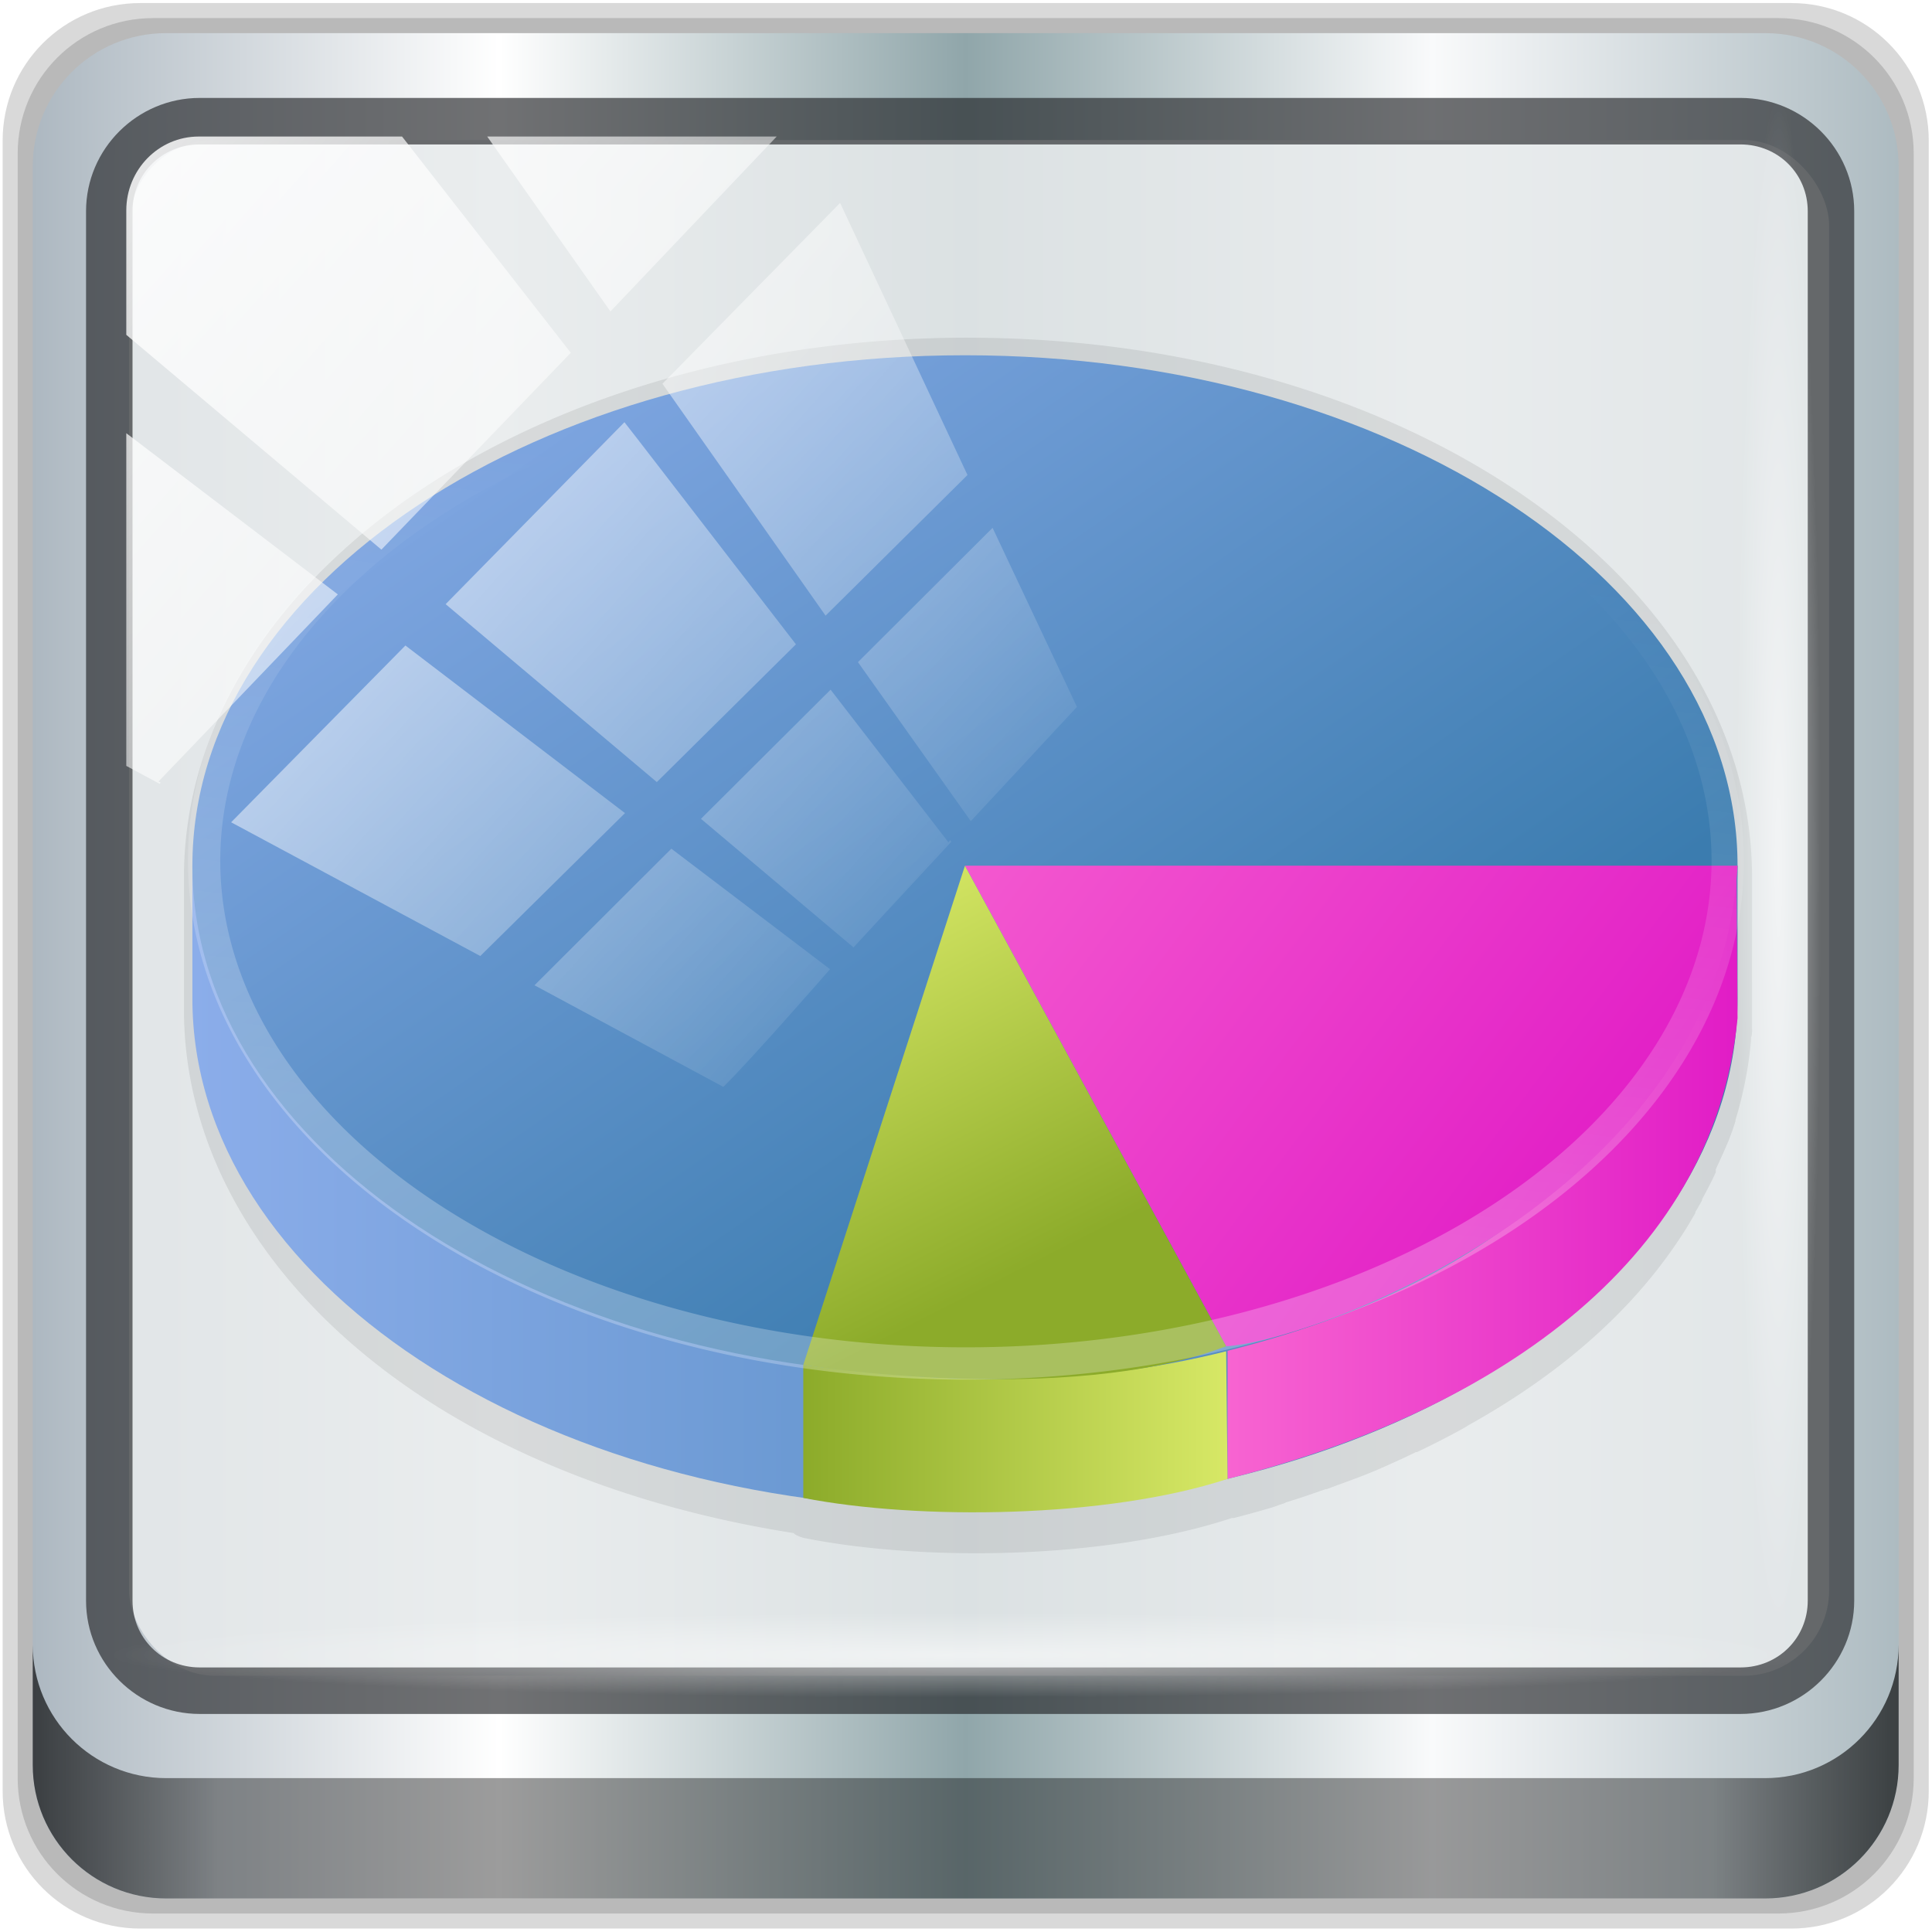 <?xml version="1.0" encoding="UTF-8" standalone="no"?>
<!-- Created with Inkscape (http://www.inkscape.org/) -->

<svg
   xmlns:dc="http://purl.org/dc/elements/1.1/"
   xmlns:cc="http://creativecommons.org/ns#"
   xmlns:rdf="http://www.w3.org/1999/02/22-rdf-syntax-ns#"
   xmlns:svg="http://www.w3.org/2000/svg"
   xmlns="http://www.w3.org/2000/svg"
   xmlns:xlink="http://www.w3.org/1999/xlink"
   xmlns:sodipodi="http://sodipodi.sourceforge.net/DTD/sodipodi-0.dtd"
   xmlns:inkscape="http://www.inkscape.org/namespaces/inkscape"
   width="96"
   height="96"
   id="svg2"
   version="1.1"
   inkscape:version="0.92.2 5c3e80d, 2017-08-06"
   sodipodi:docname="kdf.svg">
  <script
     xlink:href=""
     id="script2985" />
  <defs
     id="defs4">
    <linearGradient
       id="linearGradient4485">
      <stop
         id="stop4487"
         offset="0"
         style="stop-color:#baa493;stop-opacity:1" />
      <stop
         style="stop-color:#745c4a;stop-opacity:1"
         offset="1"
         id="stop4489" />
    </linearGradient>
    <linearGradient
       id="linearGradient3872">
      <stop
         style="stop-color:#e28929;stop-opacity:1;"
         offset="0"
         id="stop3874" />
      <stop
         id="stop3880"
         offset="1"
         style="stop-color:#ca7414;stop-opacity:1;" />
    </linearGradient>
    <linearGradient
       inkscape:collect="always"
       id="linearGradient3904">
      <stop
         style="stop-color:#ffffff;stop-opacity:1;"
         offset="0"
         id="stop3906" />
      <stop
         style="stop-color:#ffffff;stop-opacity:0;"
         offset="1"
         id="stop3908" />
    </linearGradient>
    <linearGradient
       id="linearGradient3414">
      <stop
         style="stop-color:#baa493;stop-opacity:1"
         offset="0"
         id="stop3416" />
      <stop
         id="stop3418"
         offset="1"
         style="stop-color:#745c4a;stop-opacity:1" />
    </linearGradient>
    <linearGradient
       id="linearGradient3832">
      <stop
         style="stop-color:#d8d8d8;stop-opacity:0;"
         offset="0"
         id="stop3834" />
      <stop
         id="stop3842"
         offset="0.05"
         style="stop-color:#ffffff;stop-opacity:1;" />
      <stop
         style="stop-color:#d8d8d8;stop-opacity:0;"
         offset="0.1"
         id="stop3846" />
      <stop
         id="stop3840"
         offset="0.5"
         style="stop-color:#d8d8d8;stop-opacity:0;" />
      <stop
         style="stop-color:#d8d8d8;stop-opacity:0;"
         offset="0.9"
         id="stop3844" />
      <stop
         id="stop3848"
         offset="0.95"
         style="stop-color:#ffffff;stop-opacity:1;" />
      <stop
         style="stop-color:#d8d8d8;stop-opacity:0;"
         offset="1"
         id="stop3836" />
    </linearGradient>
    <linearGradient
       id="linearGradient4188">
      <stop
         style="stop-color:#ffffff;stop-opacity:0;"
         offset="0"
         id="stop4190" />
      <stop
         id="stop4198"
         offset="0.15"
         style="stop-color:#ffffff;stop-opacity:1;" />
      <stop
         id="stop4196"
         offset="0.85"
         style="stop-color:#ffffff;stop-opacity:1;" />
      <stop
         style="stop-color:#ffffff;stop-opacity:0;"
         offset="1"
         id="stop4192" />
    </linearGradient>
    <linearGradient
       id="linearGradient3298">
      <stop
         style="stop-color:#000000;stop-opacity:1;"
         offset="0"
         id="stop3300" />
      <stop
         id="stop3302"
         offset="0.05"
         style="stop-color:#ffffff;stop-opacity:1;" />
      <stop
         style="stop-color:#000000;stop-opacity:1;"
         offset="0.1"
         id="stop3304" />
      <stop
         id="stop3306"
         offset="0.5"
         style="stop-color:#000000;stop-opacity:0.498;" />
      <stop
         style="stop-color:#000000;stop-opacity:1;"
         offset="0.9"
         id="stop3308" />
      <stop
         id="stop3310"
         offset="0.95"
         style="stop-color:#ffffff;stop-opacity:1;" />
      <stop
         style="stop-color:#000000;stop-opacity:1;"
         offset="1"
         id="stop3312" />
    </linearGradient>
    <linearGradient
       gradientTransform="translate(-0.192,-0.084)"
       y2="34.832"
       x2="22.635"
       y1="59.746"
       x1="44.726"
       gradientUnits="userSpaceOnUse"
       id="linearGradient3391"
       xlink:href="#linearGradient4125"
       inkscape:collect="always" />
    <linearGradient
       inkscape:collect="always"
       id="linearGradient4125">
      <stop
         style="stop-color:#ffffff;stop-opacity:1;"
         offset="0"
         id="stop4127" />
      <stop
         style="stop-color:#ffffff;stop-opacity:0;"
         offset="1"
         id="stop4129" />
    </linearGradient>
    <linearGradient
       x1="-26.434"
       y1="14.381"
       x2="-15.63"
       y2="30.013"
       id="linearGradient4154"
       xlink:href="#linearGradient6711-3"
       gradientUnits="userSpaceOnUse"
       gradientTransform="matrix(1.996,0,0,1.996,95.191,14.107)" />
    <linearGradient
       id="linearGradient6699-3">
      <stop
         id="stop6701-7"
         style="stop-color:#f764d1;stop-opacity:1;"
         offset="0" />
      <stop
         id="stop6295"
         style="stop-color:#e11cc6;stop-opacity:1;"
         offset="1" />
    </linearGradient>
    <linearGradient
       x1="-19.536"
       y1="21.995"
       x2="-8.76"
       y2="30.07"
       id="linearGradient4156"
       xlink:href="#linearGradient6699-3"
       gradientUnits="userSpaceOnUse"
       gradientTransform="matrix(1.996,0,0,1.996,95.191,14.107)" />
    <linearGradient
       id="linearGradient6711-3">
      <stop
         id="stop6713-9"
         style="stop-color:#8badea;stop-opacity:1"
         offset="0" />
      <stop
         id="stop6715-2"
         style="stop-color:#3b7caf;stop-opacity:1"
         offset="1" />
    </linearGradient>
    <linearGradient
       x1="-17.863"
       y1="30.828"
       x2="-20.822"
       y2="25.015"
       id="linearGradient4158"
       xlink:href="#linearGradient6719-4"
       gradientUnits="userSpaceOnUse"
       gradientTransform="matrix(1.996,0,0,1.996,95.191,14.107)" />
    <linearGradient
       id="linearGradient6719-4">
      <stop
         id="stop6721-4"
         style="stop-color:#8cab2a;stop-opacity:1"
         offset="0" />
      <stop
         id="stop6723-4"
         style="stop-color:#d7e866;stop-opacity:1"
         offset="1" />
    </linearGradient>
    <linearGradient
       x1="-20.75"
       y1="29"
       x2="-19.5"
       y2="18.75"
       id="linearGradient4160"
       xlink:href="#linearGradient6687-4"
       gradientUnits="userSpaceOnUse" />
    <linearGradient
       id="linearGradient6687-4">
      <stop
         id="stop6689-7"
         style="stop-color:#ffffff;stop-opacity:1"
         offset="0" />
      <stop
         id="stop6691-6"
         style="stop-color:#ffffff;stop-opacity:0"
         offset="1" />
    </linearGradient>
    <linearGradient
       inkscape:collect="always"
       xlink:href="#linearGradient3904"
       id="linearGradient4767"
       gradientUnits="userSpaceOnUse"
       x1="2.771"
       y1="-28.642"
       x2="50.528"
       y2="14.514" />
    <clipPath
       clipPathUnits="userSpaceOnUse"
       id="clipPath4156-4">
      <path
         style="opacity:0.6;fill:#ffffff;fill-opacity:1;stroke:none"
         d="m 27.046,-55.695 -14.214,13.321 0.061,0 15.653,21.771 10.231,-10.546 C 38.562,-32.302 27.468,-54.819 27.046,-55.695 z M 9.647,-39.383 -5.241,-25.321 15.988,-7.806 26.372,-18.383 9.647,-39.383 z m 31.491,12.951 -9.741,9.714 8.945,12.458 7.781,-7.555 -6.984,-14.617 z m -49.84,4.379 -13.754,12.982 26.283,13.846 0.061,-0.062 -0.123,-0.062 L 13.599,-5.401 -8.702,-22.053 z m 38.015,7.401 -9.803,9.775 11.579,9.559 7.628,-7.401 -8.669,-11.009 -0.735,-0.925 z m 20.187,5.674 -7.383,7.216 6.188,8.542 5.82,-6.137 -4.626,-9.621 z m -32.195,6.322 -9.557,9.498 13.662,7.185 7.934,-7.678 -12.039,-9.004 z m 23.312,2.374 -7.107,6.938 8.363,6.907 5.361,-5.674 -0.061,-0.092 -0.092,0.123 -6.464,-8.203 z m -8.73,8.542 -7.505,7.339 10.354,5.458 c 1.397,-1.321 5.675,-6.123 5.851,-6.322 L 31.886,8.26 z"
         id="path4158-0"
         inkscape:connector-curvature="0" />
    </clipPath>
    <radialGradient
       inkscape:collect="always"
       xlink:href="#linearGradient3904"
       id="radialGradient4143"
       gradientUnits="userSpaceOnUse"
       gradientTransform="matrix(0.888,0,0,0.049,16.069,-98.752)"
       cx="13.948"
       cy="44.893"
       fx="13.948"
       fy="44.893"
       r="43.199" />
    <radialGradient
       inkscape:collect="always"
       xlink:href="#linearGradient3904"
       id="radialGradient4139"
       cx="13.948"
       cy="44.893"
       fx="13.948"
       fy="44.893"
       r="43.199"
       gradientTransform="matrix(0.975,0,0,0.049,41.943,65.501)"
       gradientUnits="userSpaceOnUse" />
    <linearGradient
       gradientTransform="translate(57.313,-170.89)"
       inkscape:collect="always"
       xlink:href="#linearGradient3832-0-6-1-1"
       id="linearGradient4129"
       x1="1.5"
       y1="88.172"
       x2="94.5"
       y2="88.172"
       gradientUnits="userSpaceOnUse" />
    <linearGradient
       id="linearGradient3832-0-6-1-1">
      <stop
         style="stop-color:#000000;stop-opacity:1;"
         offset="0"
         id="stop3834-6-3-7-1" />
      <stop
         id="stop3872-2-4"
         offset="0.1"
         style="stop-color:#000000;stop-opacity:0.588;" />
      <stop
         style="stop-color:#000000;stop-opacity:0.588;"
         offset="0.9"
         id="stop3844-6-2-7-6" />
      <stop
         style="stop-color:#000000;stop-opacity:1;"
         offset="1"
         id="stop3836-5-0-2-9" />
    </linearGradient>
    <clipPath
       id="clipPath4194-1-2-5">
      <rect
         width="84"
         height="84"
         rx="6"
         ry="6"
         x="6"
         y="6"
         id="rect4196-1-6-2"
         style="fill:#ff00ff;fill-opacity:1;fill-rule:nonzero;stroke:none" />
    </clipPath>
    <linearGradient
       y2="66.233"
       x2="126.139"
       y1="48.047"
       x1="48.234"
       gradientUnits="userSpaceOnUse"
       id="linearGradient6414-8"
       xlink:href="#linearGradient4071-3-8-2"
       inkscape:collect="always" />
    <linearGradient
       id="linearGradient4071-3-8-2">
      <stop
         id="stop4073-8-8-6"
         style="stop-color:#000000;stop-opacity:1"
         offset="0" />
      <stop
         id="stop4075-4-4-8"
         style="stop-color:#000000;stop-opacity:0"
         offset="1" />
    </linearGradient>
    <linearGradient
       y2="62.839"
       x2="126.673"
       y1="48.032"
       x1="48.055"
       gradientUnits="userSpaceOnUse"
       id="linearGradient6416-7"
       xlink:href="#linearGradient4071-3-8-2"
       inkscape:collect="always" />
    <linearGradient
       y2="60.29"
       x2="127.052"
       y1="48.029"
       x1="47.997"
       gradientUnits="userSpaceOnUse"
       id="linearGradient6418-1"
       xlink:href="#linearGradient4071-3-8-2"
       inkscape:collect="always" />
    <linearGradient
       y2="57.665"
       x2="127.416"
       y1="48.029"
       x1="47.998"
       gradientUnits="userSpaceOnUse"
       id="linearGradient6420-5"
       xlink:href="#linearGradient4071-3-8-2"
       inkscape:collect="always" />
    <radialGradient
       r="30.64"
       fy="47.598"
       fx="48.41"
       cy="47.598"
       cx="48.41"
       gradientTransform="matrix(1,0,0,0.985,-30,0.716)"
       gradientUnits="userSpaceOnUse"
       id="radialGradient6422-6"
       xlink:href="#linearGradient3904"
       inkscape:collect="always" />
    <radialGradient
       r="28.879"
       fy="47.887"
       fx="48.265"
       cy="47.887"
       cx="48.265"
       gradientTransform="matrix(1,0,0,1.014,-30,-0.661)"
       gradientUnits="userSpaceOnUse"
       id="radialGradient6424-3"
       xlink:href="#linearGradient4071-3-8-2"
       inkscape:collect="always" />
    <radialGradient
       inkscape:collect="always"
       xlink:href="#linearGradient3904"
       id="radialGradient4073"
       gradientUnits="userSpaceOnUse"
       gradientTransform="matrix(0,1.621,-2.038,0,160.664,-243.037)"
       cx="158"
       cy="6.213"
       fx="158"
       fy="6.213"
       r="41" />
    <radialGradient
       inkscape:collect="always"
       xlink:href="#linearGradient4091-0-3-0-7"
       id="radialGradient4075"
       gradientUnits="userSpaceOnUse"
       gradientTransform="matrix(-1.072,0,0,-0.875,199.464,-19.126)"
       cx="48"
       cy="-27"
       fx="48"
       fy="-27"
       r="42" />
    <linearGradient
       id="linearGradient4091-0-3-0-7">
      <stop
         style="stop-color:#ffffff;stop-opacity:1;"
         offset="0"
         id="stop4093-3-6-4-2" />
      <stop
         id="stop4099-6-1-8-3"
         offset="0.8"
         style="stop-color:#ffffff;stop-opacity:1;" />
      <stop
         style="stop-color:#ffffff;stop-opacity:0;"
         offset="1"
         id="stop4095-1-0-7-9" />
    </linearGradient>
    <linearGradient
       inkscape:collect="always"
       xlink:href="#linearGradient6139-0"
       id="linearGradient4071"
       gradientUnits="userSpaceOnUse"
       gradientTransform="matrix(1.107,0,0,1.107,52.17,-174.926)"
       x1="6"
       y1="47"
       x2="90"
       y2="47" />
    <linearGradient
       id="linearGradient6139-0">
      <stop
         id="stop6141-2"
         offset="0"
         style="stop-color:#adb8c1;stop-opacity:1" />
      <stop
         style="stop-color:#ffffff;stop-opacity:1;"
         offset="0.25"
         id="stop6151-0" />
      <stop
         style="stop-color:#90a6aa;stop-opacity:1"
         offset="0.5"
         id="stop6147-1" />
      <stop
         id="stop6149-4"
         offset="0.75"
         style="stop-color:#f9fafb;stop-opacity:1" />
      <stop
         id="stop6143-4"
         offset="1"
         style="stop-color:#adbbc1;stop-opacity:1" />
    </linearGradient>
    <radialGradient
       r="43.199"
       fy="44.893"
       fx="13.948"
       cy="44.893"
       cx="13.948"
       gradientTransform="matrix(0.975,0,0,0.049,91.212,-90.723)"
       gradientUnits="userSpaceOnUse"
       id="radialGradient7462"
       xlink:href="#linearGradient3904"
       inkscape:collect="always" />
    <radialGradient
       r="43.199"
       fy="44.893"
       fx="13.948"
       cy="44.893"
       cx="13.948"
       gradientTransform="matrix(0.888,0,0,0.049,-140.155,-148.021)"
       gradientUnits="userSpaceOnUse"
       id="radialGradient7464"
       xlink:href="#linearGradient3904"
       inkscape:collect="always" />
    <linearGradient
       y2="14.514"
       x2="50.528"
       y1="-28.642"
       x1="2.771"
       gradientUnits="userSpaceOnUse"
       id="linearGradient7466"
       xlink:href="#linearGradient3904"
       inkscape:collect="always" />
    <linearGradient
       x1="45.448"
       y1="92.54"
       x2="45.448"
       y2="7.017"
       id="ButtonShadow-6"
       gradientUnits="userSpaceOnUse"
       gradientTransform="scale(1.006,0.994)">
      <stop
         id="stop3750-4"
         style="stop-color:#000000;stop-opacity:1"
         offset="0" />
      <stop
         id="stop3752-4"
         style="stop-color:#000000;stop-opacity:0.588"
         offset="1" />
    </linearGradient>
    <filter
       color-interpolation-filters="sRGB"
       id="filter3174-0">
      <feGaussianBlur
         id="feGaussianBlur3176-7"
         stdDeviation="1.71" />
    </filter>
    <linearGradient
       x1="48"
       y1="16"
       x2="48"
       y2="80"
       id="linearGradient4416"
       xlink:href="#linearGradient4281-6-7"
       gradientUnits="userSpaceOnUse" />
    <linearGradient
       id="linearGradient4281-6-7">
      <stop
         id="stop4283-9-0"
         style="stop-color:#1e1e1e;stop-opacity:1"
         offset="0" />
      <stop
         id="stop4285-8-2"
         style="stop-color:#505050;stop-opacity:1"
         offset="1" />
    </linearGradient>
    <linearGradient
       gradientUnits="userSpaceOnUse"
       y2="67.035"
       x2="82"
       y1="67.035"
       x1="34"
       id="linearGradient3890"
       xlink:href="#linearGradient6711-3"
       inkscape:collect="always" />
    <linearGradient
       x1="-26.434"
       y1="14.381"
       x2="-15.63"
       y2="30.013"
       id="linearGradient4981"
       xlink:href="#linearGradient6699-3"
       gradientUnits="userSpaceOnUse"
       gradientTransform="matrix(1.996,0,0,1.996,95.191,14.107)" />
    <linearGradient
       gradientUnits="userSpaceOnUse"
       y2="72.645"
       x2="82"
       y1="72.645"
       x1="66.158"
       id="linearGradient3873"
       xlink:href="#linearGradient6699-3"
       inkscape:collect="always" />
    <linearGradient
       x1="-19.536"
       y1="21.995"
       x2="-8.76"
       y2="30.07"
       id="linearGradient4984"
       xlink:href="#linearGradient6711-3"
       gradientUnits="userSpaceOnUse"
       gradientTransform="matrix(1.996,0,0,1.996,95.191,14.107)" />
    <linearGradient
       gradientUnits="userSpaceOnUse"
       y2="80.497"
       x2="66.158"
       y1="80.497"
       x1="52.976"
       id="linearGradient3898"
       xlink:href="#linearGradient6719-4"
       inkscape:collect="always" />
    <linearGradient
       x1="-17.863"
       y1="30.828"
       x2="-20.822"
       y2="25.015"
       id="linearGradient4987"
       xlink:href="#linearGradient6719-4"
       gradientUnits="userSpaceOnUse"
       gradientTransform="matrix(1.996,0,0,1.996,95.191,14.107)" />
    <filter
       inkscape:collect="always"
       style="color-interpolation-filters:sRGB"
       id="filter999"
       x="-0.032"
       width="1.064"
       y="-0.041"
       height="1.082">
      <feGaussianBlur
         inkscape:collect="always"
         stdDeviation="0.648"
         id="feGaussianBlur1001" />
    </filter>
  </defs>
  <sodipodi:namedview
     id="base"
     pagecolor="#ffffff"
     bordercolor="#666666"
     borderopacity="1.0"
     inkscape:pageopacity="0.0"
     inkscape:pageshadow="2"
     inkscape:zoom="7.4817137"
     inkscape:cx="48"
     inkscape:cy="48"
     inkscape:current-layer="g977"
     showgrid="true"
     inkscape:document-units="px"
     inkscape:grid-bbox="true"
     inkscape:showpageshadow="false"
     gridtolerance="1"
     guidetolerance="1"
     objecttolerance="1"
     inkscape:window-width="1280"
     inkscape:window-height="948"
     inkscape:window-x="0"
     inkscape:window-y="19"
     inkscape:window-maximized="1"
     showguides="true"
     inkscape:guide-bbox="true" />
  <g
     id="layer1"
     inkscape:label="Layer 1"
     inkscape:groupmode="layer"
     transform="translate(0,32)">
    <g
       transform="matrix(0.993,0,0,0.981,0.046,-26.115)"
       style="enable-background:new"
       id="g3367">
      <g
         id="layer6"
         transform="matrix(1.007,0,0,1.019,-65.21,138.848)">
        <g
           transform="translate(15.447,49.536)"
           inkscape:label="Layer 1"
           id="layer1-5">
          <g
             transform="translate(-8.044,-17.334)"
             id="g7390">
            <g
               id="g4517"
               transform="translate(-0.031,-3.435)">
              <g
                 id="g977"
                 transform="matrix(0.997,0,0,0.997,0.329,-0.384)"
                 style="stroke-width:1.003">
                <rect
                   style="opacity:0.312;fill:#ffffff;fill-opacity:1;stroke:none;stroke-width:1.003"
                   id="rect3880"
                   width="96"
                   height="2.5"
                   x="57.313"
                   y="-170.89" />
                <path
                   style="display:inline;opacity:0.15;fill:#000000;fill-opacity:1;fill-rule:nonzero;stroke:none;stroke-width:1.003"
                   d="M 146.456,-170.89 H 64.17 c -3.799,0 -6.857,3.058 -6.857,6.857 v 82.286 c 0,3.799 3.058,6.857 6.857,6.857 h 82.286 c 3.799,0 6.857,-3.058 6.857,-6.857 v -82.286 c 0,-3.799 -3.058,-6.857 -6.857,-6.857 z"
                   id="path3288"
                   inkscape:connector-curvature="0" />
                <path
                   inkscape:connector-curvature="0"
                   id="path4085"
                   d="M 145.813,-170.14 H 64.813 c -3.739,0 -6.75,3.01 -6.75,6.75 v 81 c 0,3.74 3.011,6.75 6.75,6.75 h 81 c 3.74,0 6.75,-3.01 6.75,-6.75 v -81 c 0,-3.74 -3.01,-6.75 -6.75,-6.75 z"
                   style="display:inline;opacity:0.15;fill:#000000;fill-opacity:1;fill-rule:nonzero;stroke:none;stroke-width:1.003" />
                <path
                   style="display:inline;fill:url(#linearGradient4071);fill-opacity:1;fill-rule:nonzero;stroke:none;stroke-width:1.003"
                   d="M 145.17,-169.39 H 65.456 c -3.68,0 -6.643,2.963 -6.643,6.643 v 79.714 c 0,3.68 2.963,6.643 6.643,6.643 h 79.714 c 3.68,0 6.643,-2.963 6.643,-6.643 v -79.714 c 0,-3.68 -2.963,-6.643 -6.643,-6.643 z"
                   id="rect4251-1"
                   inkscape:connector-curvature="0" />
                <rect
                   rx="4.263"
                   ry="4.263"
                   y="-164.062"
                   x="63.615"
                   height="76.568"
                   width="84.732"
                   id="rect951"
                   style="opacity:0.865;fill:#e7eaec;fill-opacity:1;stroke:none;stroke-width:1.003;stroke-linecap:round;stroke-miterlimit:4;stroke-dasharray:none;stroke-opacity:1;paint-order:fill markers stroke" />
                <g
                   id="g3272"
                   transform="matrix(1.107,0,0,1.107,32.491,-232.494)"
                   style="stroke-width:1.003">
                  <g
                     transform="matrix(0.753,0,0,0.707,109.742,14.791)"
                     id="g4491"
                     style="stroke-width:1.003;enable-background:new">
                    <g
                       transform="matrix(1.064,0,0,1.04,0.325,-3.838)"
                       id="g4684"
                       style="stroke-width:1.003">
                      <g
                         id="layer6-9"
                         transform="matrix(1.809,0,0,1.971,-160.135,-11.887)"
                         style="stroke-width:1.003;enable-background:new">
                        <path
                           d="m 57.915,46.238 c -6.579,0 -12.558,1.809 -16.945,4.812 -4.387,3.003 -7.219,7.271 -7.219,12.062 v 4.125 c 0,4.168 2.147,7.942 5.588,10.812 3.35,2.795 7.986,4.734 13.2,5.562 0.013,0.002 0.017,0.029 0.03,0.031 a 0.971,1.005 0 0 0 0.302,0.125 c 3.636,0.736 9.27,0.682 13.169,-0.625 0.019,-0.005 0.042,0.005 0.06,0 0.369,-0.096 0.733,-0.198 1.118,-0.312 0.178,-0.051 0.258,-0.09 0.272,-0.094 0.221,-0.068 0.266,-0.099 0.151,-0.062 0.424,-0.13 0.853,-0.278 1.299,-0.438 a 0.971,1.005 0 0 0 0.03,0 c 0.134,-0.048 0.235,-0.089 0.332,-0.125 0.366,-0.136 0.705,-0.259 1.057,-0.406 0.296,-0.123 0.599,-0.267 0.906,-0.406 0.162,-0.075 0.316,-0.152 0.453,-0.219 0.008,-0.004 0.022,0.004 0.03,0 0.455,-0.217 0.932,-0.466 1.389,-0.719 0.24,-0.136 0.226,-0.148 0.121,-0.094 0.007,-0.004 0.023,0.004 0.03,0 2.663,-1.498 4.985,-3.429 6.585,-5.906 0.193,-0.291 0.327,-0.533 0.453,-0.75 a 0.971,1.005 0 0 0 0,-0.031 c 0.054,-0.096 0.129,-0.219 0.211,-0.375 0.005,-0.01 -0.005,-0.021 0,-0.031 0.153,-0.288 0.301,-0.571 0.423,-0.844 a 0.971,1.005 0 0 0 0,-0.031 c 0.009,-0.021 -0.008,-0.011 0,-0.031 0.009,-0.022 -0.008,-0.011 0,-0.031 0.189,-0.425 0.397,-0.852 0.544,-1.312 0.01,-0.032 0.036,-0.11 0.06,-0.188 0.004,-0.012 -0.004,-0.018 0,-0.031 0.239,-0.805 0.414,-1.666 0.483,-2.531 0.002,-0.021 -0.002,-0.042 0,-0.062 0.005,-0.011 0.018,-0.021 0.03,-0.156 a 0.971,1.005 0 0 0 0,-0.094 v -0.625 -4.125 c 0,-4.792 -2.832,-9.059 -7.219,-12.062 -4.387,-3.003 -10.365,-4.812 -16.945,-4.812 z"
                           id="path4136"
                           style="display:inline;opacity:0.285;fill:#050505;fill-opacity:1;fill-rule:nonzero;stroke:none;stroke-width:1.002;filter:url(#filter999)"
                           inkscape:connector-curvature="0"
                           transform="matrix(1.008,0,0,0.994,-0.283,0.535)" />
                        <path
                           d="M 81.174,62.905 C 78.423,56.147 69.094,51.171 58.001,51.171 c -11.094,0 -20.422,4.976 -23.173,11.734 H 34 v 4.131 c 0,8.761 10.747,15.862 24.001,15.862 C 71.256,82.898 82,75.797 82,67.036 v -4.131 z"
                           inkscape:connector-curvature="0"
                           id="path4140"
                           style="display:inline;fill:url(#linearGradient3890);fill-opacity:1;fill-rule:nonzero;stroke:none;stroke-width:1.003" />
                        <path
                           d="M 82,62.905 C 82,71.667 71.256,78.768 58.001,78.768 44.745,78.768 34,71.667 34,62.905 34,54.143 44.747,47.042 58.001,47.042 71.256,47.042 82,54.143 82,62.905 Z"
                           inkscape:connector-curvature="0"
                           id="path4142"
                           style="display:inline;fill:url(#linearGradient4154);fill-opacity:1;fill-rule:nonzero;stroke:none;stroke-width:1.003" />
                        <path
                           d="m 82,67.654 -0.031,-4.323 c -2.602,8.981 -8.454,12.786 -15.812,14.649 v 3.98 c 7.963,-2.003 15.09,-6.563 15.842,-14.306 v 0 z"
                           inkscape:connector-curvature="0"
                           id="path4144"
                           style="display:inline;fill:url(#linearGradient3873);fill-opacity:1;fill-rule:nonzero;stroke:none;stroke-width:1.003" />
                        <path
                           d="M 82,62.905 C 81.45,73.041 68.914,77.663 66.113,77.84 l -8.113,-14.935 h 23.999 10e-4 z"
                           inkscape:connector-curvature="0"
                           id="path4146"
                           style="display:inline;fill:url(#linearGradient4156);fill-opacity:1;fill-rule:nonzero;stroke:none;stroke-width:1.003" />
                        <path
                           d="m 52.977,82.551 v -4.129 c 4.517,0.588 8.661,0.692 13.136,-0.427 l 0.045,3.966 c -3.75,1.23 -9.618,1.288 -13.181,0.591 v -0.001 z"
                           inkscape:connector-curvature="0"
                           id="path4148"
                           style="display:inline;fill:url(#linearGradient3898);fill-opacity:1;fill-rule:nonzero;stroke:none;stroke-width:1.003" />
                        <path
                           d="m 57.999,62.907 8.113,14.933 c -4.968,1.894 -13.136,0.581 -13.136,0.581 z"
                           inkscape:connector-curvature="0"
                           id="path4150"
                           style="display:inline;fill:url(#linearGradient4158);fill-opacity:1;fill-rule:nonzero;stroke:none;stroke-width:1.003" />
                        <path
                           d="m -6.875,24.375 a 11.75,7.75 0 1 1 -23.5,0 11.75,7.75 0 1 1 23.5,0 z"
                           transform="matrix(2.014,0,0,2.016,95.54,13.61)"
                           id="path4152"
                           style="color:#000000;display:block;overflow:visible;visibility:visible;opacity:0.25;fill:none;stroke:url(#linearGradient4160);stroke-width:0.498;stroke-linecap:butt;stroke-linejoin:miter;stroke-miterlimit:4;stroke-dasharray:none;stroke-dashoffset:0;stroke-opacity:1;marker:none"
                           inkscape:connector-curvature="0" />
                      </g>
                    </g>
                  </g>
                </g>
                <path
                   inkscape:connector-curvature="0"
                   id="path4989"
                   d="m 67.138,-166.16 c -3.117,0 -5.668,2.54 -5.668,5.646 v 69.278 c 0,3.106 2.551,5.646 5.668,5.646 h 76.792 c 3.117,0 5.668,-2.54 5.668,-5.646 v -69.278 c 0,-3.106 -2.551,-5.646 -5.668,-5.646 z m 0,2.319 h 76.792 c 1.888,0 3.352,1.48 3.352,3.327 v 69.278 c 0,1.846 -1.464,3.327 -3.352,3.327 H 67.138 c -1.888,0 -3.352,-1.48 -3.352,-3.327 v -69.278 c 0,-1.846 1.464,-3.327 3.352,-3.327 z"
                   style="color:#000000;font-style:normal;font-variant:normal;font-weight:normal;font-stretch:normal;font-size:medium;line-height:normal;font-family:Sans;-inkscape-font-specification:Sans;text-indent:0;text-align:start;text-decoration:none;text-decoration-line:none;letter-spacing:normal;word-spacing:normal;text-transform:none;writing-mode:lr-tb;direction:ltr;baseline-shift:baseline;text-anchor:start;display:inline;overflow:visible;visibility:visible;fill:#1f2124;fill-opacity:0.633;stroke:none;stroke-width:2.383;marker:none;enable-background:accumulate" />
                <path
                   inkscape:connector-curvature="0"
                   style="display:inline;opacity:0.658;fill:url(#linearGradient4129);fill-opacity:1;fill-rule:nonzero;stroke:none;stroke-width:1.003"
                   d="m 58.813,-89.046 v 6 c 0,3.68 2.976,6.656 6.656,6.656 h 79.687 c 3.68,0 6.656,-2.976 6.656,-6.656 v -6 c 0,3.68 -2.976,6.656 -6.656,6.656 H 65.469 c -3.68,0 -6.656,-2.976 -6.656,-6.656 z"
                   id="path4118-6" />
                <rect
                   style="opacity:0.55;fill:url(#radialGradient7462);fill-opacity:1;stroke:none;stroke-width:1.003"
                   id="rect4131"
                   width="84.25"
                   height="4.25"
                   x="62.688"
                   y="-90.64"
                   rx="4.263"
                   ry="4.263" />
                <rect
                   ry="4.263"
                   rx="4.263"
                   y="-147.938"
                   x="-166.14"
                   height="4.25"
                   width="76.75"
                   id="rect4141"
                   style="opacity:0.55;fill:url(#radialGradient7464);fill-opacity:1;stroke:none;stroke-width:1.003"
                   transform="rotate(90)" />
                <rect
                   transform="matrix(0.909,0,0,0.928,61.658,-136.395)"
                   style="fill:url(#linearGradient7466);fill-opacity:1;stroke:none;stroke-width:1.003;opacity:0.843"
                   id="rect4146"
                   width="92"
                   height="92"
                   x="2"
                   y="-30"
                   rx="3.969"
                   ry="3.969"
                   clip-path="url(#clipPath4156-4)" />
              </g>
              <g
                 transform="translate(-111.012,-37.907)"
                 inkscape:label="Layer 1"
                 id="layer1-4">
                <g
                   id="g3367-5"
                   style="enable-background:new"
                   transform="matrix(0.993,0,0,0.981,0.046,-26.115)" />
              </g>
            </g>
          </g>
        </g>
      </g>
    </g>
  </g>
</svg>

